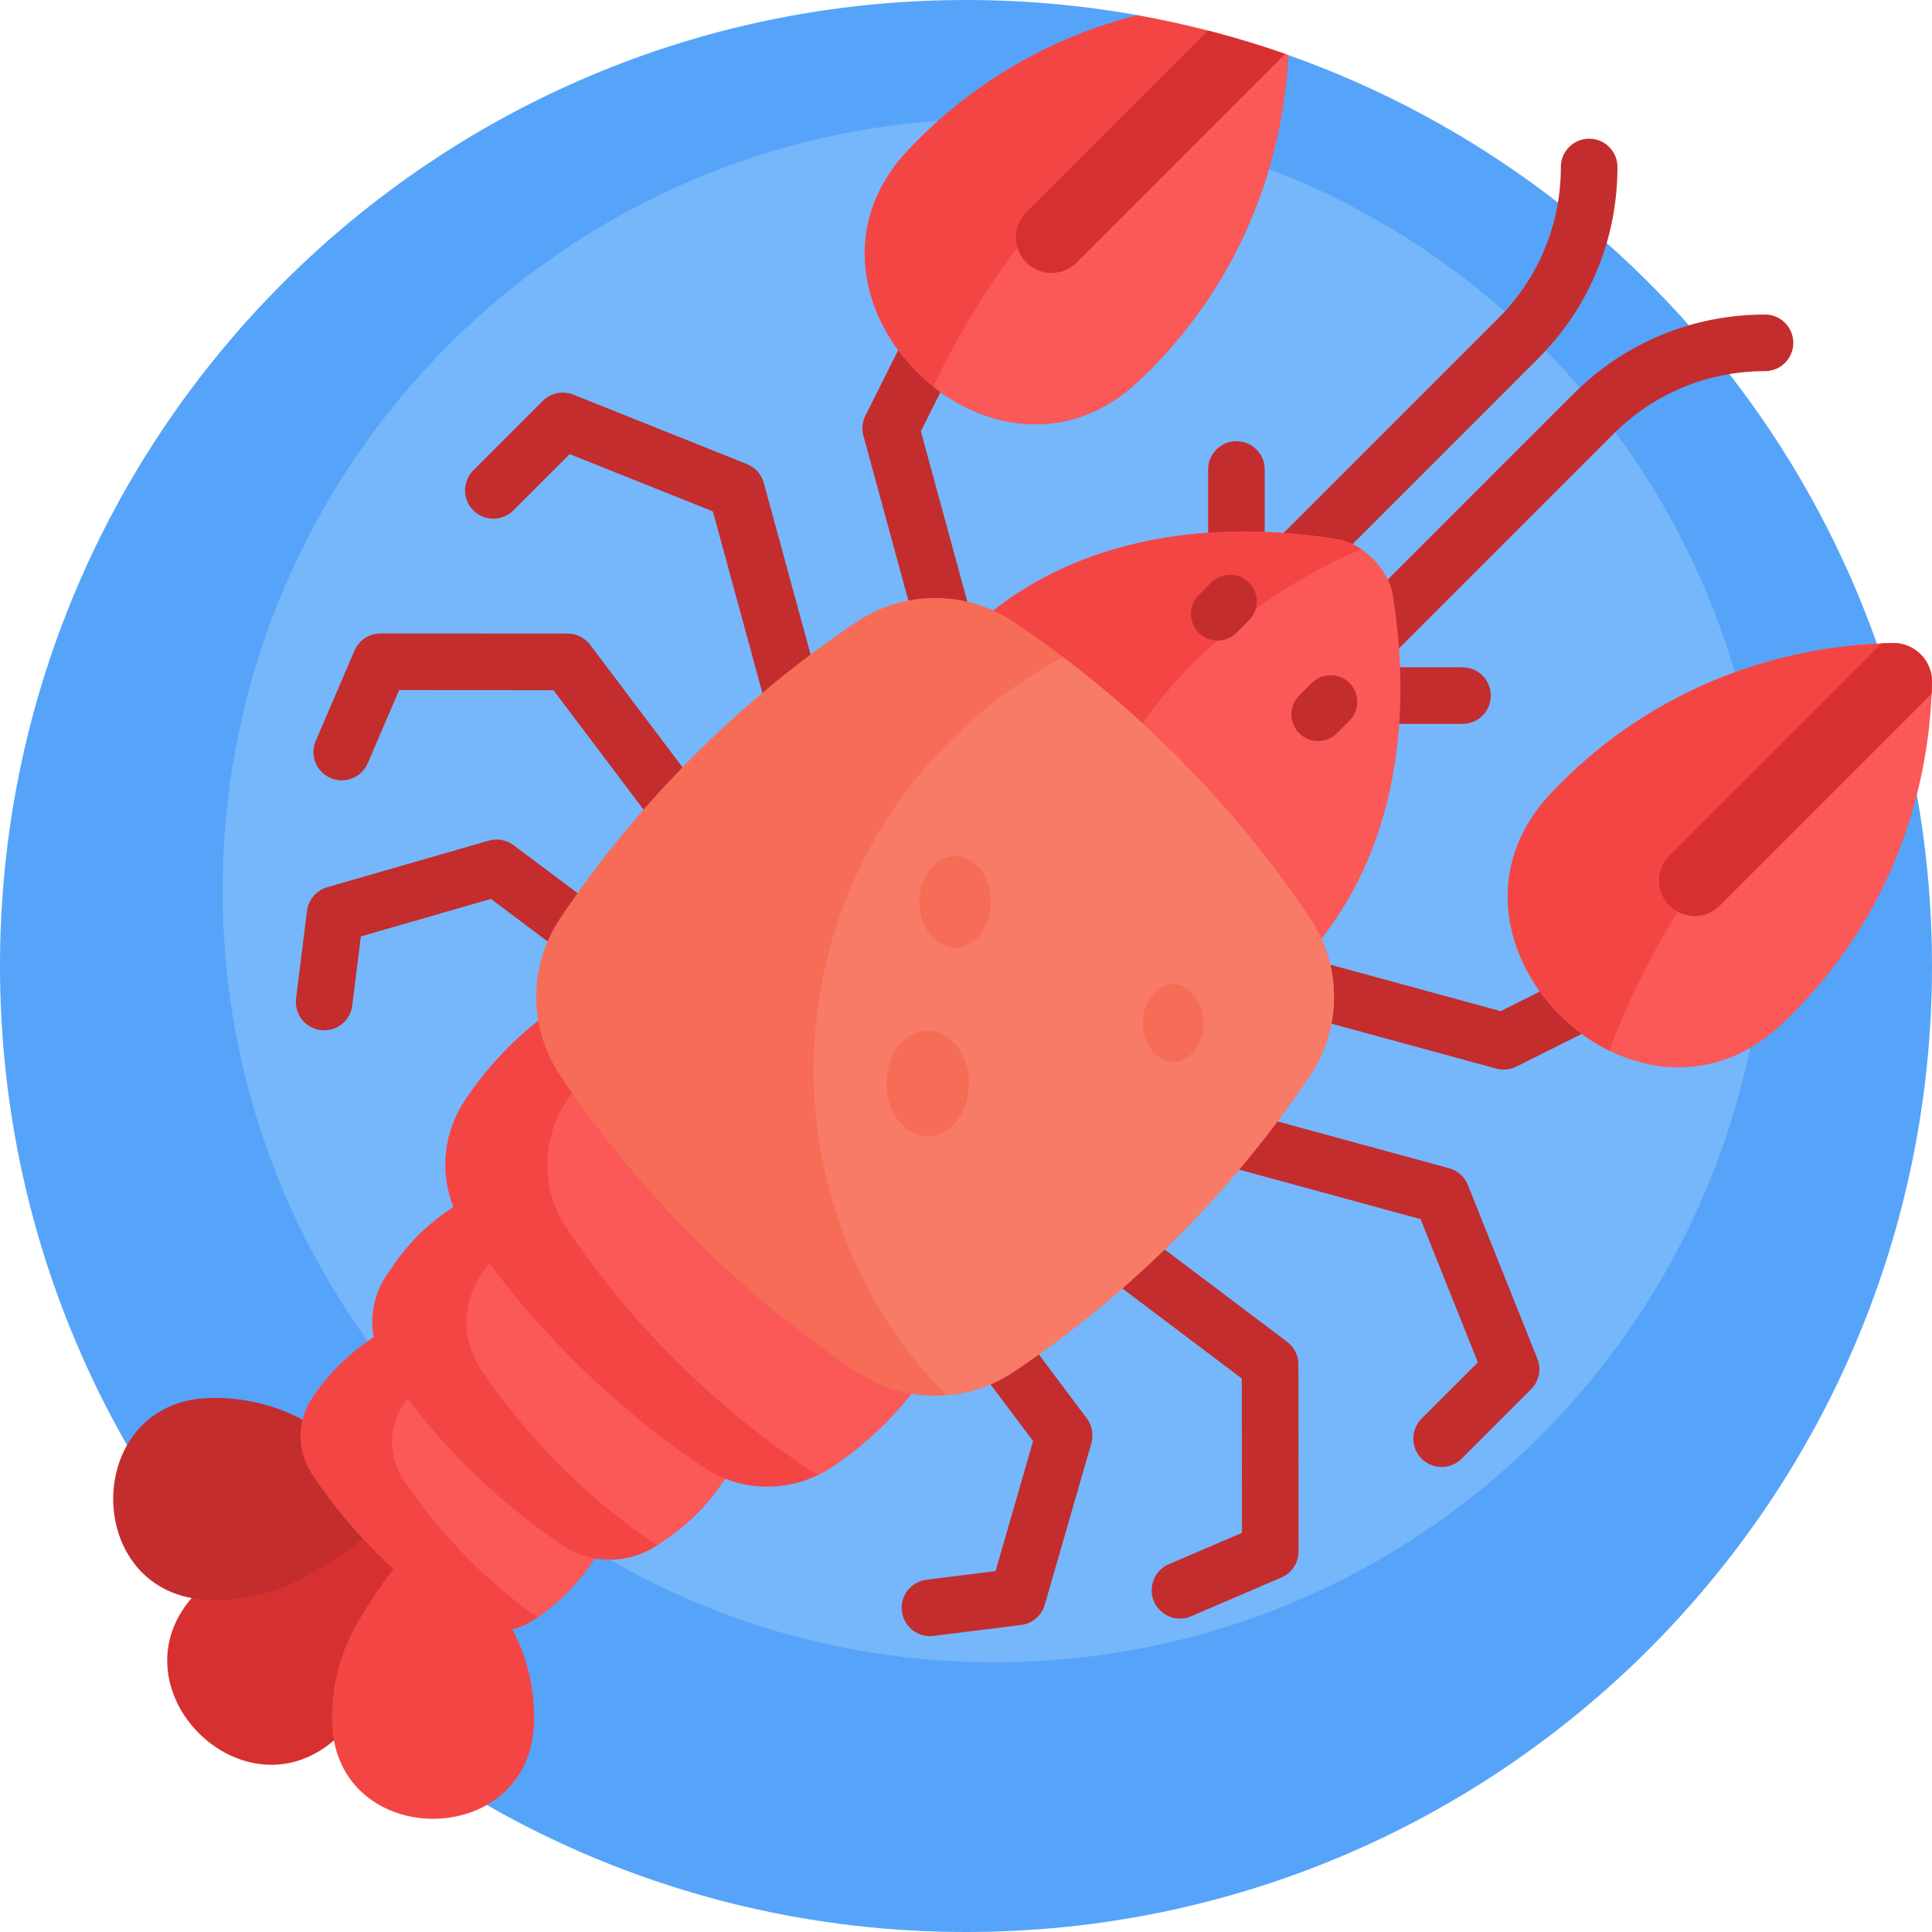<svg id="Capa_1" enable-background="new 0 0 512 512" height="512" viewBox="0 0 512 512" width="512" xmlns="http://www.w3.org/2000/svg"><g><path d="m512 256c0 141.385-114.615 256-256 256s-256-114.615-256-256 114.615-256 256-256c15.464 0 30.608 1.371 45.316 3.998 1.666.298 3.136 4.544 4.79 4.874 10.162 2.025 20.108 4.651 29.797 7.84 1.783.587 3.749-2.74 5.514-2.115 99.386 35.167 170.583 129.971 170.583 241.403z" fill="#55a4f9"/><path d="m468.055 236c0 112.96-91.572 204.532-204.532 204.532s-204.532-91.572-204.532-204.532 91.572-204.532 204.532-204.532 204.532 91.572 204.532 204.532z" fill="#76b6fa"/><path d="m475.245 90.855c0 4.143-3.357 7.5-7.5 7.5-15.169 0-29.43 5.907-40.155 16.634l-61.294 61.295c-.198.198-.405.382-.619.554h21.901c4.143 0 7.5 3.357 7.5 7.5s-3.357 7.5-7.5 7.5h-26.63c-4.143 0-7.5-3.357-7.5-7.5 0-2.921 1.669-5.452 4.106-6.69-.672-.347-1.303-.801-1.866-1.364-2.929-2.93-2.929-7.678 0-10.607l61.294-61.295c13.56-13.559 31.588-21.026 50.763-21.026 4.143-.001 7.5 3.357 7.5 7.499zm-147.583 67.697c2.921 0 5.451-1.669 6.69-4.106.347.672.801 1.302 1.364 1.866 1.465 1.464 3.384 2.196 5.304 2.196 1.919 0 3.839-.732 5.304-2.196l61.295-61.294c13.559-13.56 21.026-31.588 21.026-50.763 0-4.143-3.357-7.5-7.5-7.5s-7.5 3.357-7.5 7.5c0 15.169-5.907 29.43-16.634 40.155l-61.295 61.294c-.198.198-.382.405-.554.619v-21.901c0-4.143-3.357-7.5-7.5-7.5s-7.5 3.357-7.5 7.5v26.63c0 4.142 3.358 7.5 7.5 7.5zm-71.645 35.692c.653 0 1.317-.086 1.979-.267 3.996-1.09 6.352-5.213 5.262-9.209l-19.218-70.466 12.033-24.065c1.853-3.705.351-8.21-3.354-10.063-3.707-1.855-8.211-.352-10.063 3.354l-13.314 26.629c-.825 1.65-1.014 3.548-.527 5.328l19.972 73.23c.908 3.336 3.932 5.529 7.23 5.529zm165.746 61.684-24.065 12.033-70.466-19.218c-3.992-1.089-8.119 1.266-9.209 5.262s1.266 8.119 5.262 9.209l73.23 19.972c.648.177 1.312.265 1.974.265 1.155 0 2.305-.267 3.354-.792l26.629-13.314c3.704-1.853 5.206-6.357 3.354-10.063-1.851-3.705-6.356-5.205-10.063-3.354zm-32.757 58.109c-.874-2.185-2.722-3.832-4.99-4.45l-70.88-19.33c-3.991-1.091-8.119 1.266-9.209 5.262s1.266 8.119 5.262 9.209l67.277 18.348 15.187 37.967-14.914 14.913c-2.929 2.93-2.929 7.678 0 10.607 1.465 1.464 3.385 2.196 5.304 2.196s3.839-.732 5.304-2.196l18.41-18.41c2.121-2.122 2.774-5.304 1.66-8.089zm-47.893 41.564-58.658-44.235c-3.307-2.494-8.01-1.835-10.504 1.473-2.494 3.307-1.835 8.01 1.473 10.504l55.676 41.986.026 40.893-19.381 8.319c-3.806 1.634-5.566 6.044-3.933 9.851 1.22 2.842 3.986 4.543 6.896 4.543.986 0 1.99-.196 2.955-.61l23.925-10.271c2.757-1.184 4.543-3.896 4.541-6.896l-.031-49.572c-.002-2.354-1.107-4.569-2.985-5.985zm-92.687-32.531c-2.484-3.313-7.186-3.989-10.5-1.504-3.314 2.484-3.987 7.186-1.504 10.5l37.354 49.84-9.942 34.459-18.309 2.282c-4.11.513-7.027 4.26-6.515 8.37.473 3.795 3.704 6.573 7.433 6.573.31 0 .622-.02.938-.059l23.216-2.894c2.977-.371 5.446-2.48 6.278-5.363l12.349-42.799c.652-2.26.206-4.694-1.204-6.577zm-46.013-195.086c-.618-2.269-2.266-4.116-4.45-4.99l-46.026-18.41c-2.785-1.116-5.967-.461-8.089 1.66l-18.41 18.41c-2.929 2.93-2.929 7.678 0 10.607 2.93 2.928 7.678 2.928 10.607 0l14.913-14.914 37.967 15.187 18.348 67.277c.909 3.335 3.933 5.528 7.23 5.528.653 0 1.317-.086 1.979-.267 3.996-1.09 6.352-5.213 5.262-9.209zm-46.014 42.903c-1.416-1.878-3.632-2.982-5.983-2.984l-49.572-.031h-.005c-2.998 0-5.709 1.786-6.892 4.541l-10.271 23.925c-1.634 3.807.127 8.217 3.933 9.851 3.81 1.635 8.218-.129 9.851-3.933l8.319-19.381 40.893.026 41.986 55.676c1.475 1.955 3.721 2.984 5.994 2.984 1.572 0 3.158-.492 4.51-1.512 3.308-2.494 3.967-7.197 1.473-10.504zm32.531 92.687-52.829-39.593c-1.884-1.41-4.32-1.857-6.577-1.204l-42.799 12.349c-2.883.832-4.992 3.302-5.363 6.278l-2.894 23.216c-.513 4.11 2.404 7.857 6.515 8.37 4.118.509 7.858-2.405 8.37-6.515l2.282-18.309 34.459-9.942 49.84 37.354c1.349 1.011 2.927 1.498 4.492 1.498 2.281 0 4.534-1.036 6.008-3.002 2.483-3.314 1.81-8.015-1.504-10.5z" fill="#c42d2d"/><path d="m103.388 437.485c-2.511 9.012-7.417 16.721-13.723 22.686-24.741 23.405-61.242-13.095-37.837-37.836 5.965-6.306 13.675-11.212 22.686-13.723 10.987-3.061 22.193-4.522 33.237-4.364.159 11.044-1.302 22.251-4.363 33.237z" fill="#d63030"/><path d="m107.866 397.235c-7.697 7.921-16.654 14.812-26.588 20.417-8.147 4.597-17.068 6.579-25.745 6.338-34.045-.944-34.045-52.564 0-53.509 8.677-.241 17.597 1.741 25.745 6.338 9.934 5.604 18.891 12.495 26.588 20.416z" fill="#c42d2d"/><path d="m341.418 14.597c-1.594 30.765-13.832 60.637-36.854 83.66-.95.95-1.912 1.882-2.885 2.795-38.684 36.313-97.47-22.474-61.158-61.157.913-.973 1.845-1.935 2.796-2.885 16.56-16.56 36.665-27.541 58.096-32.994 13.746 2.461 27.113 6.019 40.005 10.581z" fill="#f44545"/><path d="m331.587 11.343c3.306 1.02 6.583 2.105 9.831 3.255-1.594 30.765-13.832 60.637-36.854 83.66-.95.95-1.912 1.882-2.885 2.795-17.564 16.488-39.273 13.37-54.342 1.43 18.002-38.391 47.585-70.27 84.25-91.14zm180.411 169.414c.112-5.663-4.665-10.44-10.328-10.328-32.258.639-63.842 12.922-87.927 37.008-.95.95-1.882 1.912-2.796 2.885-36.312 38.684 22.474 97.47 61.158 61.158.973-.914 1.935-1.845 2.885-2.796 24.086-24.085 36.369-55.669 37.008-87.927z" fill="#fb5858"/><path d="m426.474 278.432c-23.648-11.636-38.316-43.832-15.526-68.109.914-.974 1.845-1.936 2.796-2.886 24.085-24.085 55.669-36.369 87.927-37.007 3.904-.078 7.387 2.169 9.137 5.428-38.377 23.702-68.331 59.736-84.334 102.574z" fill="#f44545"/><path d="m340.584 14.304-55.27 55.27c-3.677 3.677-9.638 3.677-13.315 0s-3.677-9.638 0-13.314l48.154-48.154c6.929 1.787 13.743 3.857 20.431 6.198zm158.003 156.222-56.16 56.16c-3.677 3.677-3.677 9.638 0 13.315s9.638 3.677 13.315 0l56.16-56.16c.044-1.027.077-2.055.097-3.084.112-5.663-4.665-10.44-10.328-10.328-1.029.02-2.057.053-3.084.097z" fill="#d63030"/><path d="m343.176 256.701c-.95.95-1.919 1.875-2.905 2.776-39.199 35.797-123.545-48.549-87.748-87.748.901-.986 1.826-1.955 2.776-2.905 24.085-24.085 59.864-32.173 98.996-25.938 6.869 1.094 13.724 7.949 14.818 14.818 6.236 39.132-1.852 74.911-25.937 98.997z" fill="#fb5858"/><path d="m302.214 265.554c-37.719-12.241-75.896-65.129-49.691-93.825.901-.986 1.826-1.955 2.776-2.905 24.085-24.085 59.864-32.173 98.996-25.938 2.22.354 4.439 1.31 6.463 2.673-18.803 7.955-35.675 19.852-49.881 35.857-1.45 1.634-2.863 3.299-4.237 4.995-17.462 21.544-16.191 51.018-4.426 79.143z" fill="#f44545"/><path d="m245.864 363.411c-.071.106-.143.211-.214.317-6.595 9.762-15.009 18.176-24.771 24.771-.106.072-.212.143-.318.214-8.488 5.714-19.156 6.835-28.403 3.151-.496.724-.997 1.445-1.504 2.163-3.606 5.096-8.062 9.552-13.158 13.158-1.152.815-2.313 1.615-3.481 2.398-4.91 3.293-10.804 4.408-16.398 3.386-.13.212-.265.423-.405.632-.043.064-.086.128-.13.192-4.066 6.041-9.274 11.249-15.315 15.315-.064.043-.128.086-.193.129-1.804 1.21-3.768 2.068-5.797 2.573 4.172 7.85 5.972 16.364 5.742 24.656-.944 34.044-52.564 34.044-53.509 0-.241-8.677 1.741-17.598 6.338-25.745 2.956-5.239 6.271-10.207 9.905-14.861-1.4-1.292-2.78-2.616-4.139-3.975-6.594-6.594-12.391-13.683-17.392-21.146-4.124-6.155-4.088-14.161.039-20.314.043-.064.086-.128.129-.192 4.067-6.042 9.275-11.25 15.316-15.316.064-.043.128-.086.192-.129.208-.14.419-.274.632-.405-1.022-5.595.093-11.488 3.386-16.398.783-1.168 1.583-2.328 2.398-3.48 3.606-5.096 8.062-9.553 13.158-13.159.718-.508 1.439-1.008 2.163-1.504-3.684-9.248-2.563-19.915 3.151-28.403.071-.105.142-.211.214-.317 6.595-9.763 15.01-18.177 24.772-24.772.106-.071.211-.143.317-.214 10.26-6.906 23.705-7.103 33.977-.213 12.296 8.248 23.975 17.804 34.841 28.67s20.422 22.544 28.67 34.841c6.89 10.271 6.694 23.716-.213 33.977z" fill="#f44545"/><path d="m157.617 412.97c-.13.212-.265.423-.405.632-.043.064-.086.128-.129.192-3.914 5.813-8.884 10.855-14.637 14.851-6.342-4.5-12.393-9.591-18.077-15.274-6.594-6.594-12.391-13.682-17.392-21.146-4.124-6.155-4.088-14.161.039-20.313.043-.064.086-.128.129-.192.264-.392.533-.78.806-1.165 4.711 6.235 9.908 12.221 15.591 17.904 7.97 7.97 16.534 14.984 25.55 21.043 2.625 1.763 5.532 2.921 8.525 3.468zm28.967-24.043c-12.296-8.248-23.975-17.804-34.841-28.67-8.093-8.093-15.46-16.638-22.101-25.553-.767 1.087-1.52 2.181-2.258 3.281-5.055 7.537-4.979 17.391.083 24.923 6.058 9.016 13.073 17.58 21.043 25.55s16.535 14.984 25.55 21.043c.013.009.026.017.039.026 1.14-.766 2.272-1.546 3.397-2.342 5.096-3.605 9.552-8.062 13.158-13.158.508-.718 1.009-1.439 1.504-2.163-1.931-.769-3.8-1.747-5.574-2.937zm59.493-59.494c-8.247-12.296-17.804-23.976-28.67-34.841-10.866-10.866-22.545-20.422-34.841-28.669-1.071-.719-2.177-1.361-3.311-1.929-1.133.567-2.24 1.21-3.311 1.929-5.086 3.411-10.066 7.047-14.927 10.906-3.779 4.76-7.344 9.634-10.693 14.611-6.907 10.26-7.103 23.705-.213 33.976 8.247 12.296 17.804 23.975 28.67 34.841s22.544 20.422 34.841 28.67c1.071.718 2.178 1.361 3.311 1.928 1.133-.567 2.24-1.21 3.311-1.928.284-.191.568-.382.852-.574 9.68-6.556 18.006-14.932 24.551-24.619.073-.107.145-.215.217-.322 6.907-10.262 7.103-23.706.213-33.979z" fill="#fb5858"/><path d="m347.191 284.997c-10.201 15.209-22.021 29.654-35.461 43.094-13.439 13.439-27.885 25.259-43.094 35.46-12.587 8.442-29.046 8.442-41.633 0-15.209-10.201-29.654-22.021-43.094-35.46-13.439-13.439-25.26-27.885-35.46-43.094-8.442-12.587-8.442-29.046 0-41.633 10.201-15.209 22.021-29.654 35.46-43.094s27.885-25.26 43.094-35.46c12.587-8.442 29.046-8.442 41.633 0 15.209 10.201 29.655 22.021 43.094 35.46s25.26 27.885 35.461 43.094c8.442 12.587 8.442 29.046 0 41.633z" fill="#f76c57"/><path d="m347.191 284.997c-10.201 15.209-22.021 29.654-35.461 43.094s-27.885 25.259-43.094 35.46c-5.431 3.643-11.584 5.714-17.835 6.212-47.195-48.238-46.873-125.602.968-173.442 9.086-9.086 19.236-16.457 30.05-22.115 10.416 7.88 20.415 16.567 29.911 26.064 13.439 13.439 25.26 27.885 35.461 43.094 8.442 12.587 8.442 29.046 0 41.633z" fill="#f87b67"/><path d="m256.784 287.125c0 7.736-4.894 14.008-10.93 14.008s-10.931-6.271-10.931-14.008 4.894-14.008 10.931-14.008 10.93 6.272 10.93 14.008zm-3.661-60.269c-5.233 0-9.475 5.436-9.475 12.142s4.242 12.142 9.475 12.142 9.475-5.436 9.475-12.142-4.242-12.142-9.475-12.142zm57.775 33.98c-4.432 0-8.025 4.604-8.025 10.284s3.593 10.284 8.025 10.284 8.025-4.604 8.025-10.284-3.593-10.284-8.025-10.284z" fill="#f76c57"/><path d="m330.991 154.38c2.758 2.758 2.758 7.229 0 9.986l-3.329 3.329c-2.758 2.757-7.229 2.757-9.986 0-2.758-2.758-2.758-7.229 0-9.986l3.329-3.329c2.757-2.757 7.228-2.757 9.986 0zm26.629 26.629c-2.758-2.757-7.229-2.757-9.986 0l-3.329 3.329c-2.758 2.758-2.758 7.229 0 9.986 2.758 2.758 7.228 2.758 9.986 0l3.329-3.329c2.757-2.757 2.757-7.228 0-9.986z" fill="#c42d2d"/></g></svg>